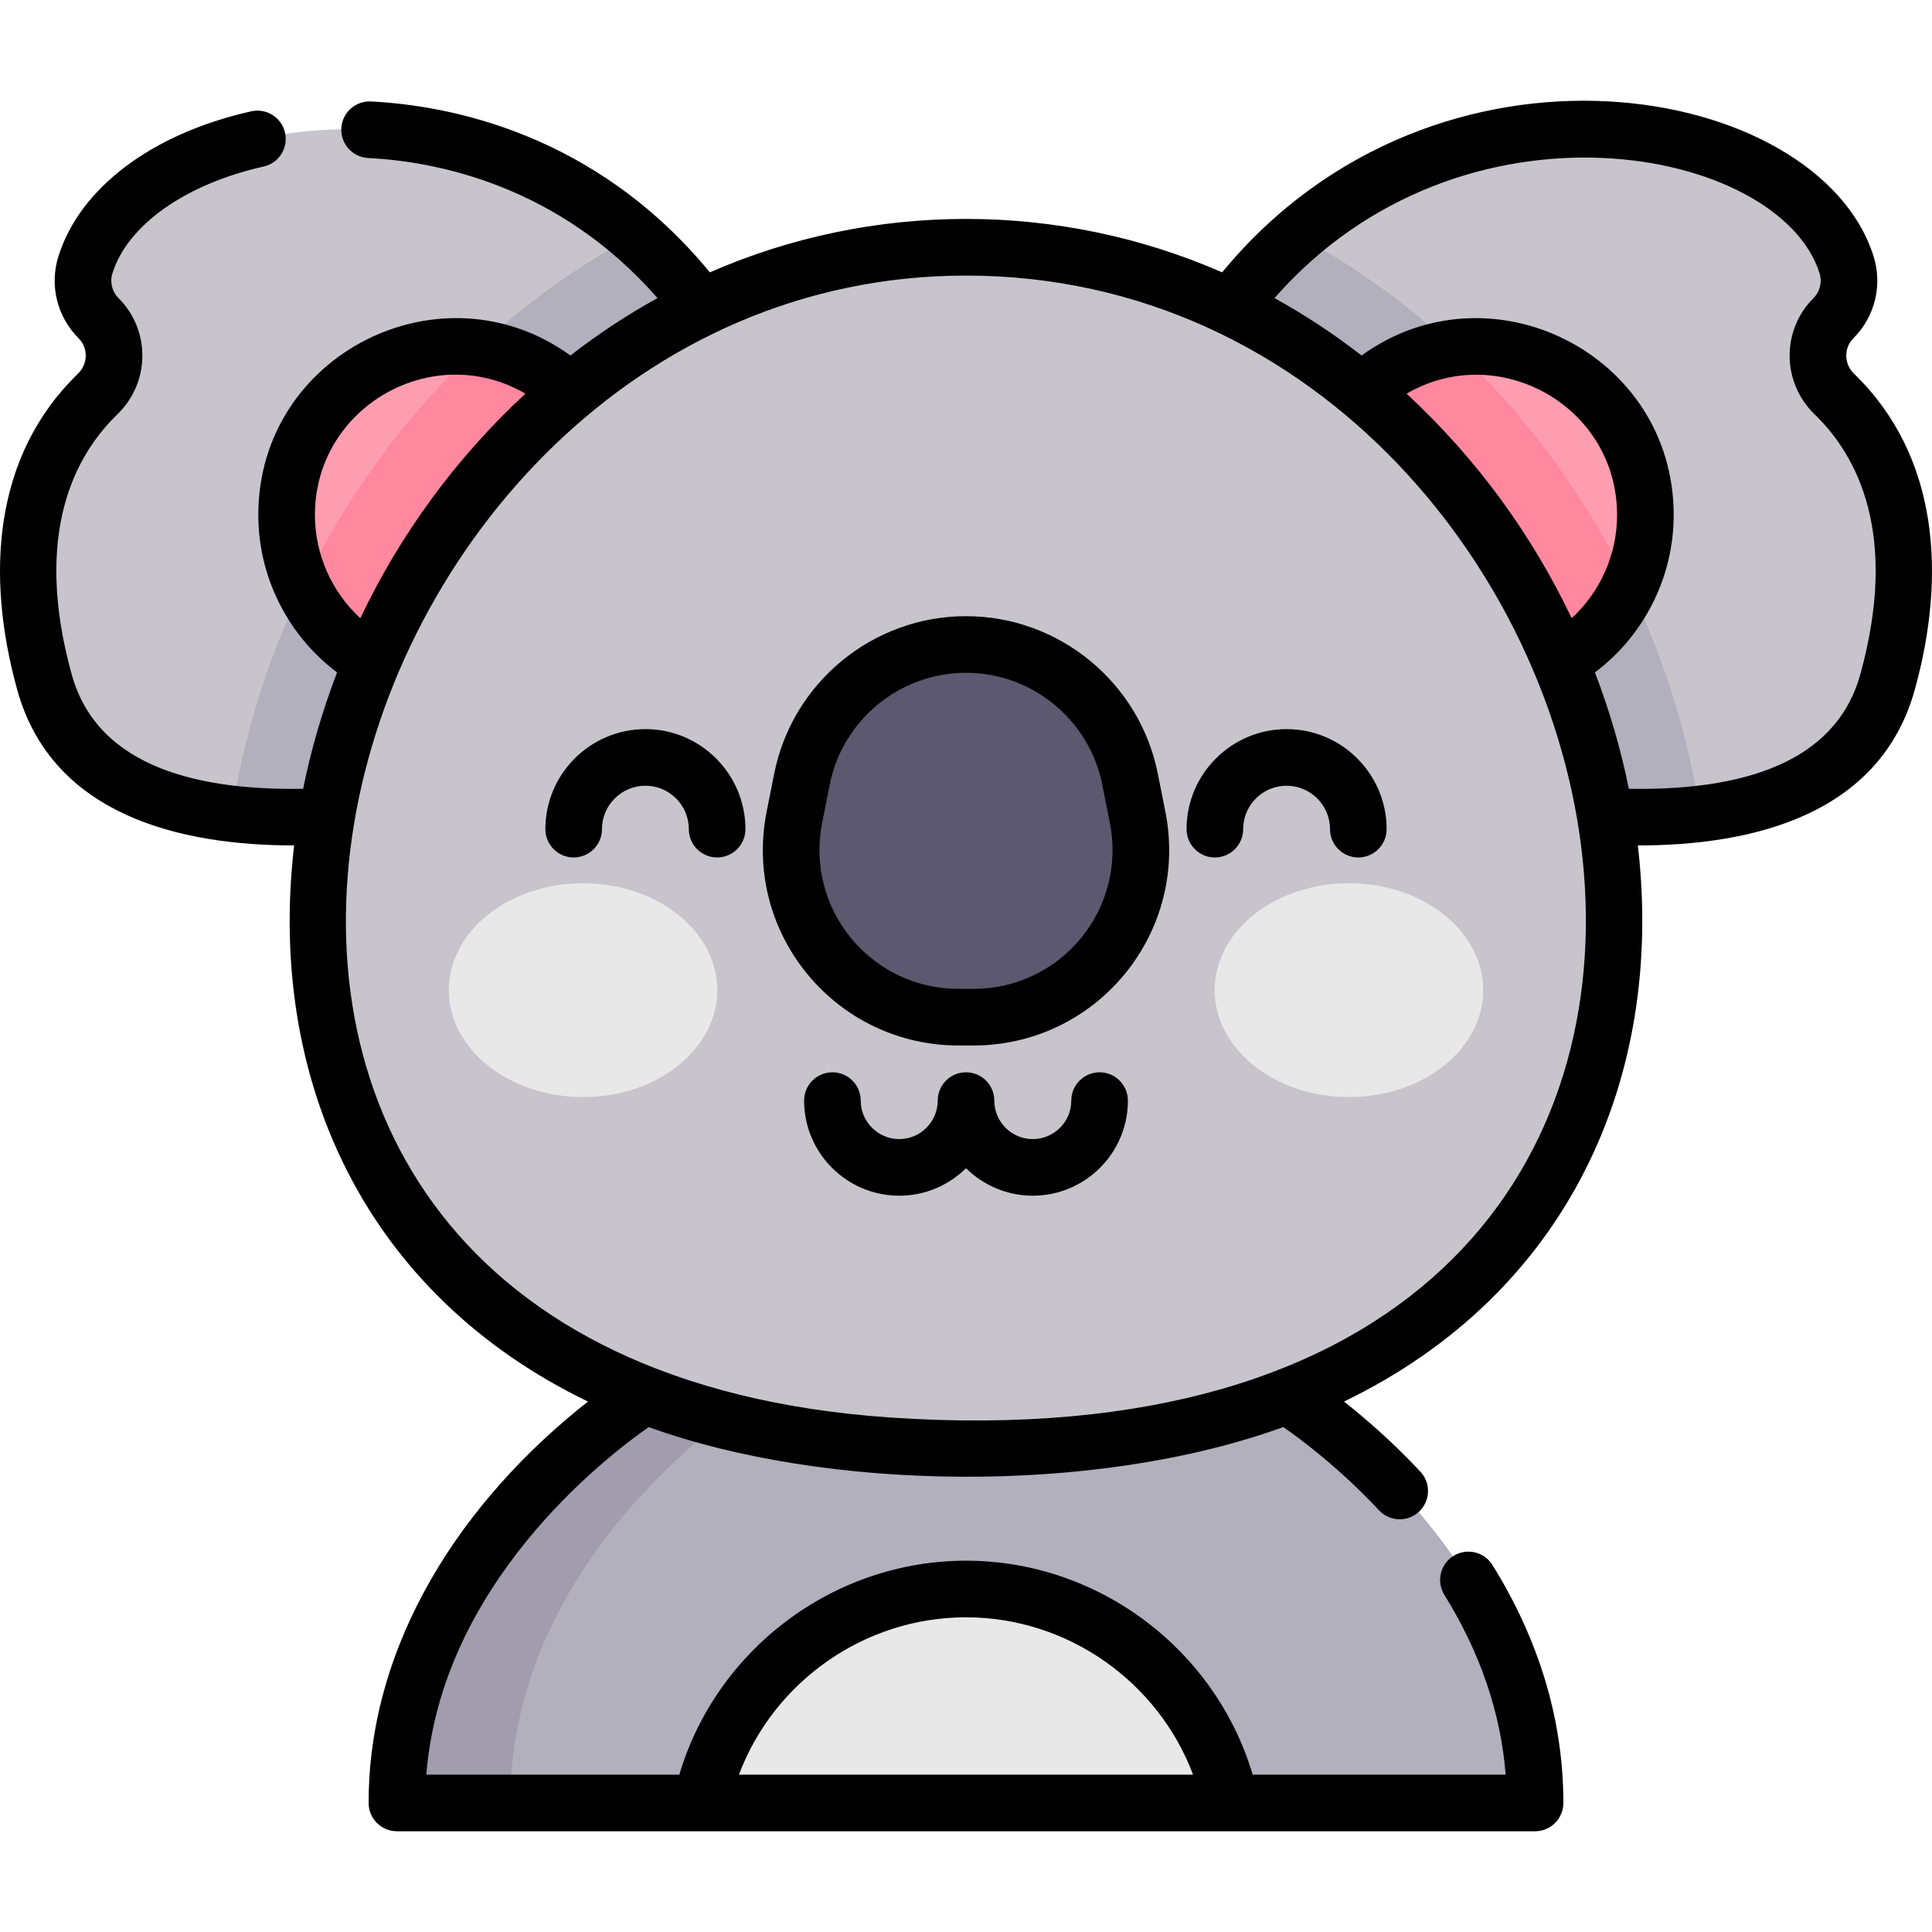 <svg id="Capa_1" enable-background="new 0 0 512 512" height="512" viewBox="0 0 512 512" width="512" xmlns="http://www.w3.org/2000/svg"><g><g><path d="m326.15 477.743h80.63c0-67.8-65.84-108.03-65.84-108.03h-169.88s-65.84 40.23-65.84 108.03h80.63l70.15-28.345z" fill="#b2b0bc"/><path d="m201.06 369.713h-30s-65.84 40.23-65.84 108.03h30c0-67.8 65.84-108.03 65.84-108.03z" fill="#a19dae"/><path d="m185.891 81.447c-52.348-69.612-150.22-52.388-163.194-11.285-1.579 5.002-.241 10.469 3.468 14.178 5.577 5.577 5.436 14.609-.233 20.093-11.5 11.124-25.719 34.283-14.115 76.279 10.173 36.816 56.315 38.897 94.382 33.792z" fill="#c7c5cb"/><path d="m326.109 81.447c52.348-69.613 150.22-52.388 163.194-11.285 1.579 5.002.241 10.469-3.468 14.178-5.577 5.577-5.436 14.609.233 20.093 11.5 11.124 25.719 34.283 14.115 76.279-10.173 36.816-56.315 38.897-94.382 33.792z" fill="#c7c5cb"/><path d="m450.553 215.657c-5.933-39.657-23.995-78.417-51.556-109.488-16.169-18.229-34.802-32.918-55.141-43.748-6.311 5.447-12.279 11.757-17.746 19.027l79.692 133.056c14.558 1.952 30.293 2.844 44.751 1.153z" fill="#b2b0bc"/><path d="m113.004 106.169c-27.562 31.072-45.623 69.831-51.556 109.488 14.457 1.691 30.192.799 44.751-1.153l79.692-133.056c-5.467-7.27-11.435-13.58-17.746-19.027-20.339 10.829-38.972 25.519-55.141 43.748z" fill="#b2b0bc"/><circle cx="391.355" cy="136.483" fill="#ff9db0" r="44.655"/><circle cx="120.645" cy="136.483" fill="#ff9db0" r="44.655"/><path d="m431.794 155.427c-8.56-17.687-19.582-34.359-32.798-49.259-4.352-4.907-8.89-9.546-13.585-13.935-21.851 2.908-38.712 21.604-38.712 44.25 0 24.662 19.993 44.656 44.655 44.656 17.889 0 33.313-10.523 40.44-25.712z" fill="#ff889e"/><path d="m113.004 106.169c-13.217 14.9-24.239 31.572-32.798 49.259 7.128 15.189 22.552 25.711 40.44 25.711 24.662 0 44.655-19.993 44.655-44.656 0-22.646-16.861-41.342-38.712-44.25-4.695 4.389-9.233 9.029-13.585 13.936z" fill="#ff889e"/><path d="m256 383.791c-265.17 0-189.595-318.239 0-318.239s265.17 318.239 0 318.239z" fill="#c7c5cb"/><path d="m301.474 216.598-2.014-10.132c-4.121-20.736-22.318-35.673-43.46-35.673-21.142 0-39.339 14.936-43.46 35.673l-2.014 10.132c-5.447 27.404 15.52 52.948 43.46 52.948h4.028c27.94 0 48.907-25.544 43.46-52.948z" fill="#5c586f"/><g fill="#e8e8e8"><ellipse cx="357.485" cy="262.403" rx="35.571" ry="28.327"/><ellipse cx="154.515" cy="262.403" rx="35.571" ry="28.327"/><path d="m326.15 477.743h-140.3c6.91-32.4 35.69-56.69 70.15-56.69s63.24 24.29 70.15 56.69z"/></g></g><g><path d="m306.826 205.009c-4.805-24.173-26.18-41.718-50.826-41.718s-46.022 17.545-50.826 41.719l-2.014 10.134c-3.036 15.276.89 30.941 10.771 42.98 9.881 12.038 24.481 18.942 40.055 18.942h4.029c15.574 0 30.174-6.904 40.055-18.943 9.881-12.038 13.807-27.704 10.771-42.979zm-20.353 43.595c-7.02 8.553-17.393 13.459-28.458 13.459h-4.029c-11.065 0-21.438-4.905-28.459-13.458-7.02-8.553-9.81-19.683-7.653-30.536l2.014-10.134c3.414-17.175 18.601-29.64 36.112-29.64s32.698 12.465 36.112 29.64l2.014 10.134c2.157 10.852-.633 21.982-7.653 30.535z"/><path d="m171.039 193.225c-14.618 0-26.511 11.892-26.511 26.511 0 4.143 3.359 7.501 7.501 7.501s7.501-3.359 7.501-7.501c0-6.345 5.163-11.508 11.508-11.508s11.508 5.162 11.508 11.508c0 4.143 3.359 7.501 7.501 7.501 4.143 0 7.501-3.359 7.501-7.501.001-14.619-11.891-26.511-26.509-26.511z"/><path d="m340.961 193.225c-14.618 0-26.511 11.892-26.511 26.511 0 4.143 3.359 7.501 7.501 7.501 4.143 0 7.501-3.359 7.501-7.501 0-6.345 5.162-11.508 11.508-11.508 6.345 0 11.508 5.162 11.508 11.508 0 4.143 3.359 7.501 7.501 7.501 4.143 0 7.501-3.359 7.501-7.501.002-14.619-11.891-26.511-26.509-26.511z"/><path d="m291.402 284.169c-4.143 0-7.501 3.359-7.501 7.501 0 5.624-4.576 10.199-10.2 10.199s-10.199-4.575-10.199-10.199c0-4.143-3.359-7.501-7.501-7.501-4.143 0-7.501 3.359-7.501 7.501 0 5.624-4.576 10.199-10.199 10.199-5.624 0-10.2-4.575-10.2-10.199 0-4.143-3.359-7.501-7.501-7.501-4.143 0-7.501 3.359-7.501 7.501 0 13.897 11.306 25.202 25.203 25.202 6.893 0 13.146-2.784 17.701-7.283 4.555 4.499 10.808 7.283 17.701 7.283 13.897 0 25.203-11.306 25.203-25.202-.004-4.142-3.362-7.501-7.505-7.501z"/><path d="m491.329 99.027c-2.675-2.588-2.745-6.8-.145-9.401 5.711-5.71 7.748-14.042 5.318-21.743-14.56-46.128-115.789-64.696-172.624 4.292-43.142-18.875-92.61-18.877-135.758 0-30.33-36.852-68.963-44.238-89.803-45.284-4.122-.215-7.66 2.978-7.868 7.116s2.979 7.661 7.116 7.868c17.796.894 50.357 7.034 76.686 37.12-8.046 4.431-15.767 9.536-23.084 15.217-34.079-24.7-82.714-.477-82.714 42.263 0 16.493 7.859 31.94 20.874 41.721-4.012 10.48-6.963 20.784-8.993 30.841-26.287.448-54.339-5.003-61.336-30.323-10.307-37.303.893-58.06 12.103-68.904 8.702-8.418 8.861-22.255.322-30.793-1.739-1.739-2.359-4.274-1.619-6.618 4.041-12.802 19.39-23.631 40.058-28.26 4.043-.905 6.586-4.917 5.681-8.959-.905-4.043-4.918-6.586-8.96-5.68-26.257 5.88-45.355 20.23-51.085 38.384-2.43 7.701-.393 16.032 5.318 21.743 2.601 2.601 2.531 6.812-.145 9.401-22.484 21.749-24.5 53.401-16.133 83.683 9.234 33.421 43.27 41.335 73.409 41.339-7.243 62.355 18.962 118.933 77.876 147.375-33.027 25.965-58.134 63.583-58.134 106.377 0 4.143 3.359 7.501 7.501 7.501h301.619c4.143 0 7.501-3.359 7.501-7.501 0-21.759-6.322-42.975-18.789-63.056-2.186-3.52-6.811-4.602-10.33-2.416-3.52 2.185-4.601 6.81-2.416 10.33 9.517 15.329 14.964 31.321 16.24 47.642h-67.041c-9.855-33.193-40.869-56.701-75.975-56.701-35.105 0-66.119 23.508-75.974 56.701h-67.038c3.981-50.395 47.016-83.79 58.929-92.113 46.639 16.902 117.966 18.197 168.176-.004 4.881 3.391 14.956 10.942 25.369 22.063 2.831 3.024 7.578 3.18 10.603.348 3.024-2.832 3.18-7.579.348-10.603-7.401-7.903-14.592-14.126-20.239-18.566 59.301-28.629 85.054-85.6 77.878-147.376 30.137-.004 64.175-7.921 73.409-41.339 8.367-30.277 6.356-61.932-16.131-83.685zm-235.329 329.575c26.937 0 50.91 17.064 60.173 41.698h-120.346c9.263-24.634 33.236-41.698 60.173-41.698zm-172.544-292.126c0-28.678 31.224-46.43 55.787-32.158-18.477 17.097-33.169 37.307-43.755 59.513-7.563-6.962-12.032-16.863-12.032-27.355zm152.515 239.183c-231.583-15.843-154.182-302.628 20.029-302.628 186.236 0 257.12 321.301-20.029 302.628zm180.541-211.828c-10.36-21.734-24.759-41.871-43.756-59.513 24.37-14.161 55.787 3.3 55.787 32.158.001 10.492-4.468 20.393-12.031 27.355zm76.489 14.883c-5.73 20.735-26.37 30.925-61.336 30.323-2.086-10.333-5.071-20.593-8.992-30.841 13.015-9.78 20.874-25.227 20.874-41.721 0-42.763-48.66-66.947-82.714-42.263-7.12-5.533-14.686-10.574-23.08-15.215 49.681-56.68 133.846-40.17 144.443-6.598.74 2.344.12 4.88-1.619 6.618-8.529 8.528-8.39 22.364.322 30.793 11.209 10.845 22.409 31.602 12.102 68.904z"/></g></g></svg>
